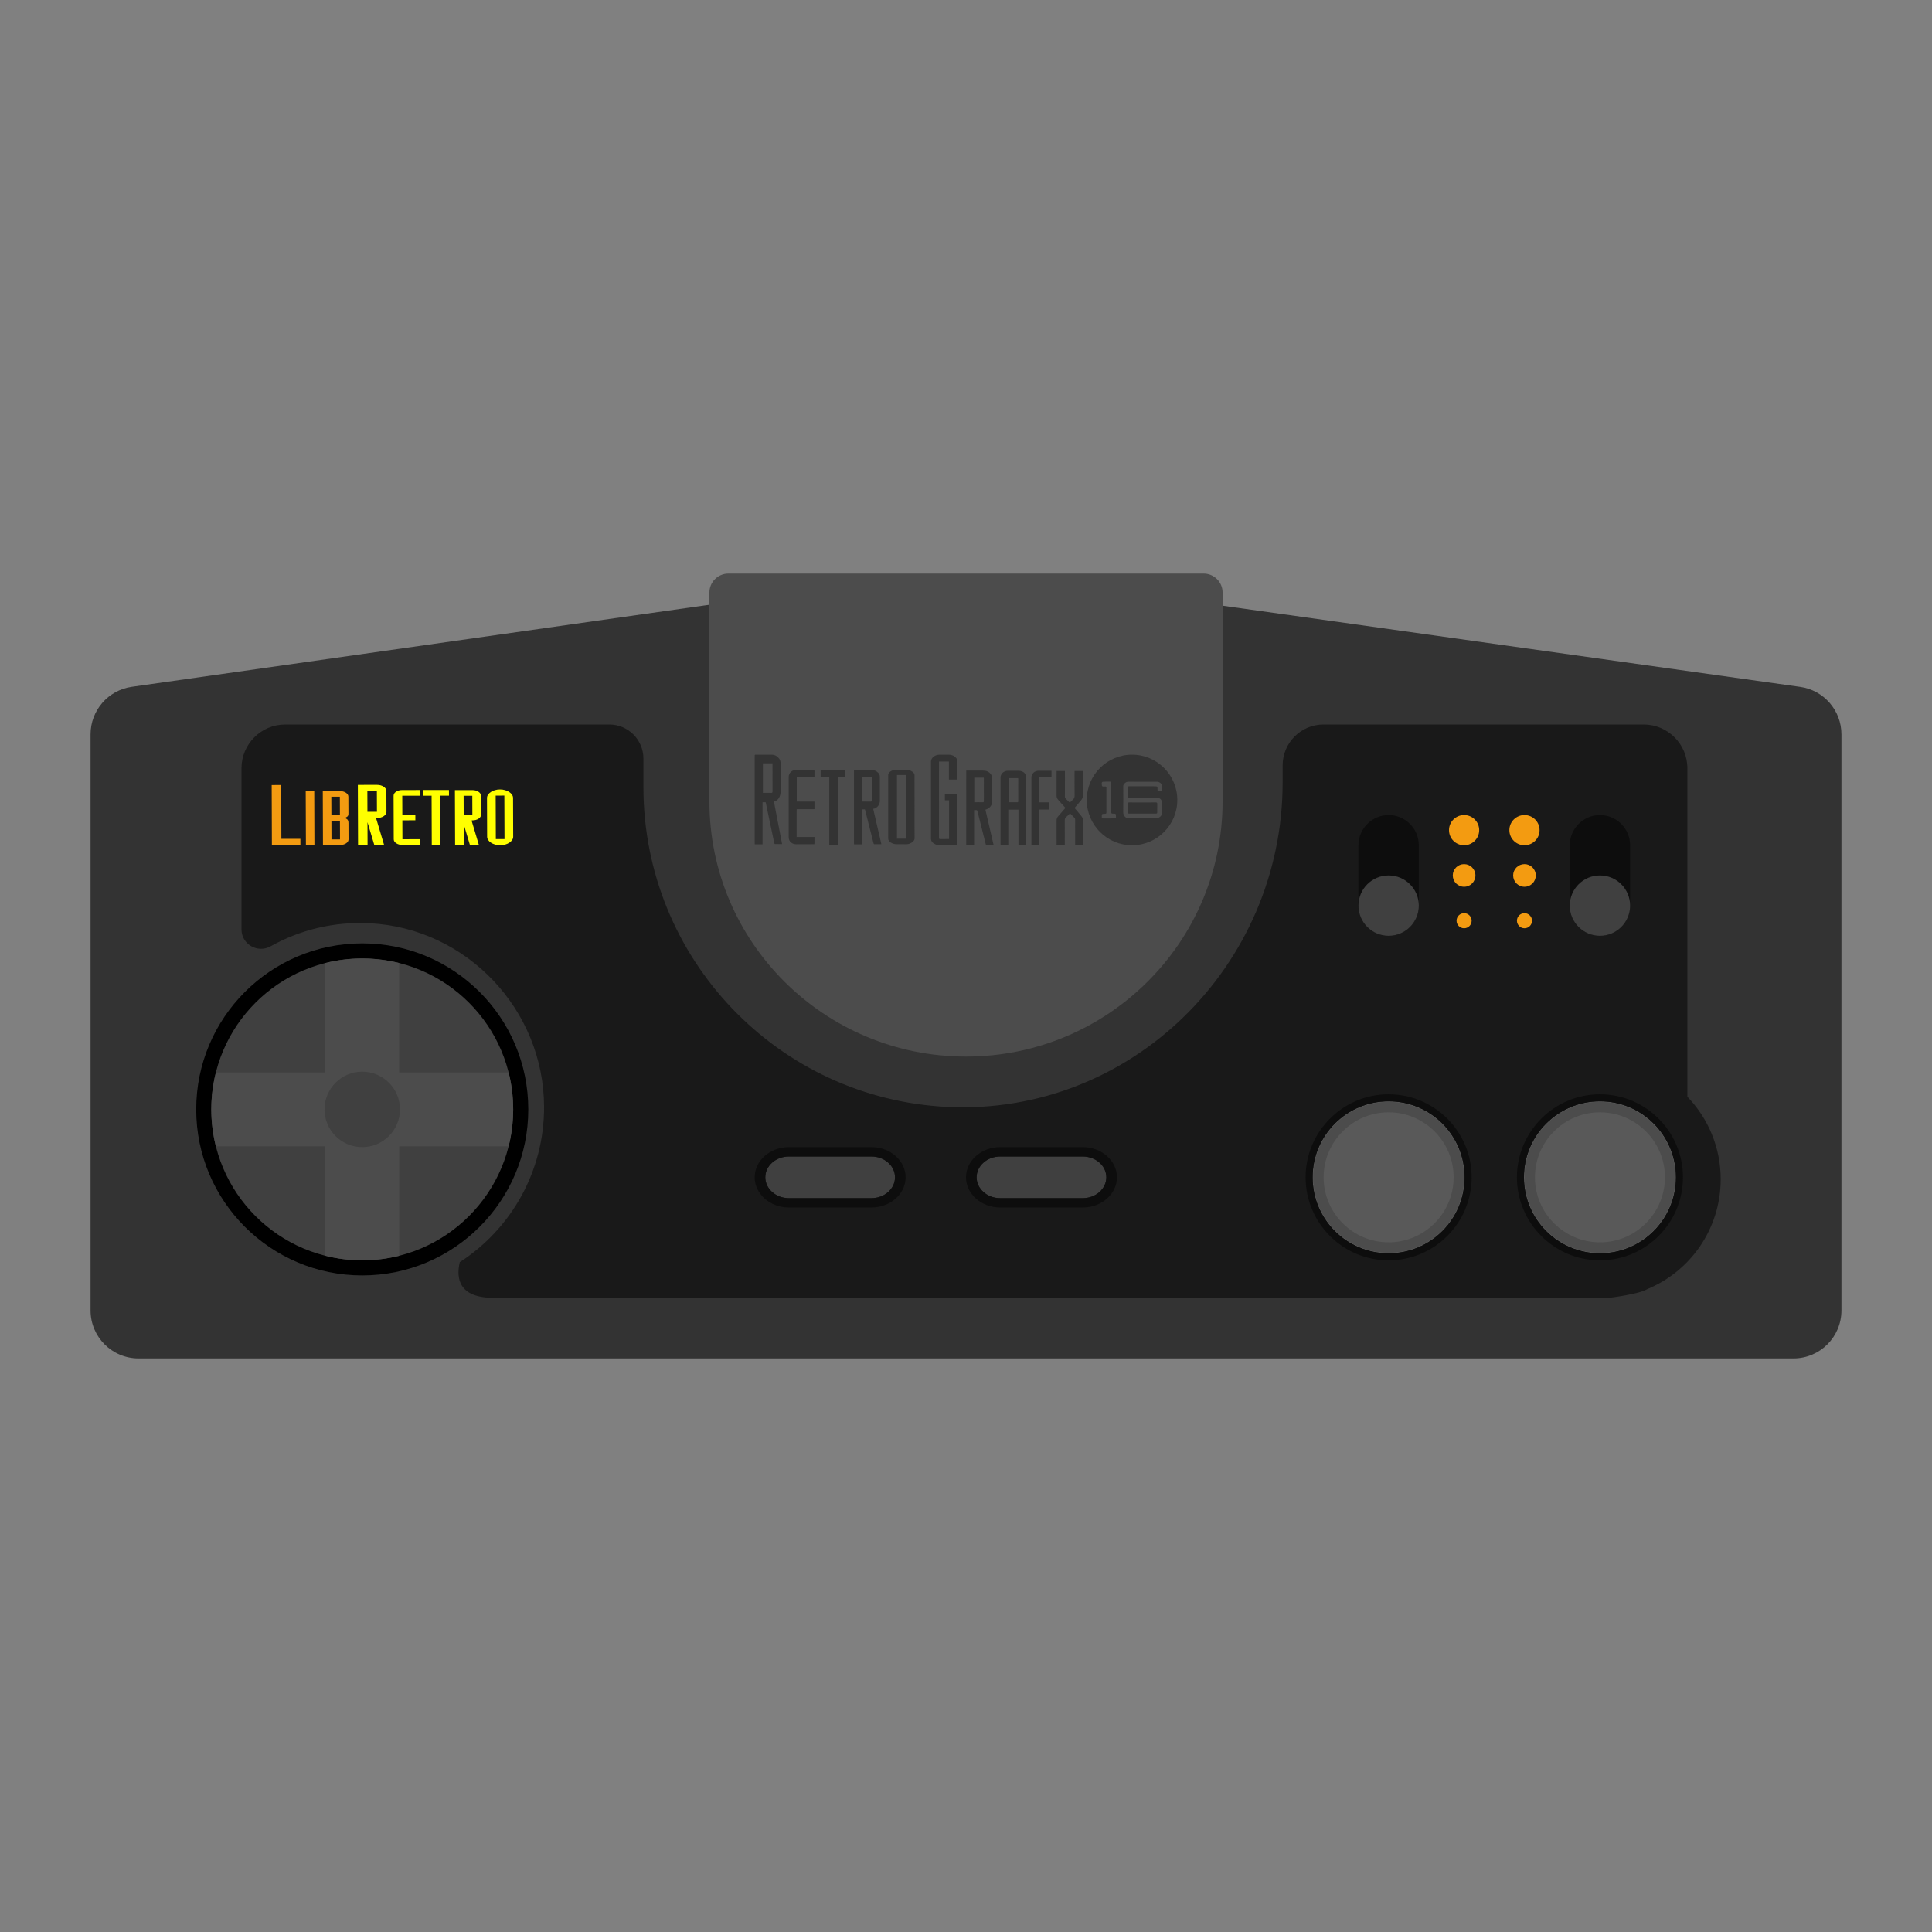 <?xml version="1.0" encoding="UTF-8" standalone="no"?>
<svg
   xmlns:dc="http://purl.org/dc/elements/1.1/"
   xmlns:cc="http://creativecommons.org/ns#"
   xmlns:rdf="http://www.w3.org/1999/02/22-rdf-syntax-ns#"
   xmlns:svg="http://www.w3.org/2000/svg"
   xmlns="http://www.w3.org/2000/svg"
   xmlns:sodipodi="http://sodipodi.sourceforge.net/DTD/sodipodi-0.dtd"
   xmlns:inkscape="http://www.inkscape.org/namespaces/inkscape"
   viewBox="0 0 341.333 341.333"
   height="341.333"
   width="341.333"
   xml:space="preserve"
   id="svg2"
   version="1.1"
   sodipodi:docname="NEC - PC Engine - TurboGrafx 16 (U).svg"
   inkscape:version="0.92.2 (5c3e80d, 2017-08-06)"><rect x="0" y="0" width="341.333" height="341.333" fill="#808080" stroke="none"/><sodipodi:namedview
     pagecolor="#ffffff"
     bordercolor="#666666"
     borderopacity="1"
     objecttolerance="10"
     gridtolerance="10"
     guidetolerance="10"
     inkscape:pageopacity="0"
     inkscape:pageshadow="2"
     inkscape:window-width="1024"
     inkscape:window-height="705"
     id="namedview113"
     showgrid="false"
     inkscape:pagecheckerboard="true"
     inkscape:zoom="0.69140623"
     inkscape:cx="170.66667"
     inkscape:cy="170.66667"
     inkscape:window-x="-8"
     inkscape:window-y="-8"
     inkscape:window-maximized="1"
     inkscape:current-layer="svg2" /><defs
     id="defs6"><clipPath
       id="clipPath18"
       clipPathUnits="userSpaceOnUse"><path
         id="path16"
         d="M 0,256 H 256 V 0 H 0 Z" /></clipPath><clipPath
       id="clipPath26"
       clipPathUnits="userSpaceOnUse"><path
         id="path24"
         d="M 4,188 H 252 V 68 H 4 Z" /></clipPath></defs><g
     id="g22"
     transform="matrix(1.333,0,0,-1.333,0,341.333)" /><path
     id="path38"
     style="fill:#333333;fill-opacity:1;fill-rule:nonzero;stroke:none;stroke-width:1.333"
     d="m 16,231.526 c 0,4.68 3.793,8.473 8.473,8.473 H 316.86 c 4.68,0 8.473,-3.793 8.473,-8.473 v -101.784 c 0,-4.224 -3.111,-7.803 -7.293,-8.391 L 214.149,106.749 c -0.391,-0.055 -0.785,-0.083 -1.179,-0.083 h -85.809 c -0.399,0 -0.797,0.028 -1.192,0.085 L 23.281,121.342 C 19.104,121.936 16,125.512 16,129.732"
     inkscape:connector-curvature="0" /><path
     id="path42"
     style="fill:#191919;fill-opacity:1;fill-rule:nonzero;stroke:none;stroke-width:1.333"
     d="m 304,208.344 c 0,-5.664 -2.243,-10.8 -5.883,-14.576 v -58.027 c 0,-4.276 -3.459,-7.741 -7.727,-7.741 h -56.563 c -3.988,0 -7.22,3.24 -7.22,7.235 v 3.015 c 0,32.421 -26.821,58.829 -59.145,57.317 -29.941,-1.401 -53.787,-26.167 -53.787,-56.513 v -5.024 c 0,-3.329 -2.695,-6.029 -6.019,-6.029 h -57.264 c -4.268,0 -7.727,3.465 -7.727,7.741 v 28.441 c 0,2.652 2.845,4.291 5.156,2.999 5.156,-2.885 11.177,-4.404 17.577,-4.064 17.083,0.911 30.667,15.261 30.724,32.4 0.039,11.527 -5.908,21.659 -14.896,27.475 -0.659,2.839 -0.199,6.3 5.969,6.3 H 240.803 c 0.417,0.025 0.837,0.041 1.261,0.041 h 40.987 c 0.424,0 0.844,-0.016 1.261,-0.041 0,0 5.34,-0.649 6.717,-1.539 7.612,-3.144 12.971,-10.648 12.971,-19.409"
     inkscape:connector-curvature="0" /><path
     id="path46"
     style="fill:#4c4c4c;fill-opacity:1;fill-rule:nonzero;stroke:none;stroke-width:1.333"
     d="M 212.636,101.333 H 128.698 c -1.859,0 -3.364,1.499 -3.364,3.347 v 36.881 c 0,24.911 20.296,45.105 45.333,45.105 25.037,0 45.333,-20.195 45.333,-45.105 v -36.881 c 0,-1.848 -1.507,-3.347 -3.364,-3.347"
     inkscape:connector-curvature="0" /><path
     id="path50"
     style="fill:#000000;fill-opacity:1;fill-rule:nonzero;stroke:none;stroke-width:1.333"
     d="m 93.333,196 c 0,16.2 -13.133,29.333 -29.333,29.333 C 47.8,225.333 34.667,212.2 34.667,196 c 0,-16.2 13.133,-29.333 29.333,-29.333 16.2,0 29.333,13.133 29.333,29.333"
     inkscape:connector-curvature="0" /><path
     id="path54"
     style="fill:#404040;fill-opacity:1;fill-rule:nonzero;stroke:none;stroke-width:1.333"
     d="m 90.667,196 c 0,14.728 -11.939,26.667 -26.667,26.667 -14.728,0 -26.667,-11.939 -26.667,-26.667 0,-14.728 11.939,-26.667 26.667,-26.667 14.728,0 26.667,11.939 26.667,26.667"
     inkscape:connector-curvature="0" /><path
     id="path58"
     style="fill:#4c4c4c;fill-opacity:1;fill-rule:nonzero;stroke:none;stroke-width:1.333"
     d="m 70.525,170.141 c -2.088,-0.525 -4.273,-0.807 -6.525,-0.807 -2.251,0 -4.436,0.281 -6.524,0.807 v 19.335 H 38.141 c -0.525,2.088 -0.808,4.273 -0.808,6.525 0,2.251 0.283,4.436 0.808,6.524 h 19.335 v 19.335 c 2.088,0.525 4.273,0.808 6.524,0.808 2.252,0 4.437,-0.283 6.525,-0.808 v -19.335 h 19.335 c 0.525,-2.088 0.807,-4.273 0.807,-6.524 0,-2.252 -0.281,-4.437 -0.807,-6.525 H 70.525 Z"
     inkscape:connector-curvature="0" /><path
     id="path62"
     style="fill:#404040;fill-opacity:1;fill-rule:nonzero;stroke:none;stroke-width:1.333"
     d="m 70.667,196 c 0,3.681 -2.985,6.667 -6.667,6.667 -3.681,0 -6.667,-2.985 -6.667,-6.667 0,-3.681 2.985,-6.667 6.667,-6.667 3.681,0 6.667,2.985 6.667,6.667"
     inkscape:connector-curvature="0" /><path
     id="path66"
     style="fill:#595959;fill-opacity:1;fill-rule:nonzero;stroke:none;stroke-width:1.333"
     d="m 258.758,208 c 0,7.415 -6.011,13.425 -13.425,13.425 -7.415,0 -13.425,-6.011 -13.425,-13.425 0,-7.415 6.011,-13.425 13.425,-13.425 7.415,0 13.425,6.011 13.425,13.425"
     inkscape:connector-curvature="0" /><path
     id="path70"
     style="fill:#4c4c4c;fill-opacity:1;fill-rule:nonzero;stroke:none;stroke-width:1.333"
     d="M 245.333,194.667 C 237.969,194.667 232,200.636 232,208 c 0,7.364 5.969,13.333 13.333,13.333 7.364,0 13.333,-5.969 13.333,-13.333 0,-7.364 -5.969,-13.333 -13.333,-13.333 m 0,1.849 c 6.332,0 11.484,5.152 11.484,11.484 0,6.332 -5.152,11.484 -11.484,11.484 -6.332,0 -11.484,-5.152 -11.484,-11.484 0,-6.332 5.152,-11.484 11.484,-11.484"
     inkscape:connector-curvature="0" /><path
     id="path74"
     style="fill:#0d0d0d;fill-opacity:1;fill-rule:nonzero;stroke:none;stroke-width:1.333"
     d="m 245.333,193.333 c -8.087,0 -14.667,6.58 -14.667,14.667 0,8.087 6.58,14.667 14.667,14.667 C 253.42,222.667 260,216.087 260,208 c 0,-8.087 -6.58,-14.667 -14.667,-14.667 m 0,1.241 c 7.415,0 13.425,6.011 13.425,13.425 0,7.415 -6.011,13.425 -13.425,13.425 -7.415,0 -13.425,-6.011 -13.425,-13.425 0,-7.415 6.011,-13.425 13.425,-13.425"
     inkscape:connector-curvature="0" /><path
     id="path78"
     style="fill:#595959;fill-opacity:1;fill-rule:nonzero;stroke:none;stroke-width:1.333"
     d="m 296.092,208 c 0,7.415 -6.011,13.425 -13.425,13.425 -7.415,0 -13.425,-6.011 -13.425,-13.425 0,-7.415 6.011,-13.425 13.425,-13.425 7.415,0 13.425,6.011 13.425,13.425"
     inkscape:connector-curvature="0" /><path
     id="path82"
     style="fill:#4c4c4c;fill-opacity:1;fill-rule:nonzero;stroke:none;stroke-width:1.333"
     d="m 282.667,194.667 c -7.364,0 -13.333,5.969 -13.333,13.333 0,7.364 5.969,13.333 13.333,13.333 7.364,0 13.333,-5.969 13.333,-13.333 0,-7.364 -5.969,-13.333 -13.333,-13.333 m 0,1.849 c 6.332,0 11.484,5.152 11.484,11.484 0,6.332 -5.152,11.484 -11.484,11.484 -6.332,0 -11.484,-5.152 -11.484,-11.484 0,-6.332 5.152,-11.484 11.484,-11.484"
     inkscape:connector-curvature="0" /><path
     id="path86"
     style="fill:#0d0d0d;fill-opacity:1;fill-rule:nonzero;stroke:none;stroke-width:1.333"
     d="m 282.667,193.333 c -8.087,0 -14.667,6.58 -14.667,14.667 0,8.087 6.58,14.667 14.667,14.667 8.087,0 14.667,-6.58 14.667,-14.667 0,-8.087 -6.58,-14.667 -14.667,-14.667 m 0,1.241 c 7.415,0 13.425,6.011 13.425,13.425 0,7.415 -6.011,13.425 -13.425,13.425 -7.415,0 -13.425,-6.011 -13.425,-13.425 0,-7.415 6.011,-13.425 13.425,-13.425"
     inkscape:connector-curvature="0" /><path
     id="path90"
     style="fill:#404040;fill-opacity:1;fill-rule:nonzero;stroke:none;stroke-width:1.333"
     d="m 158.125,208 c 0,2.032 -1.865,3.679 -4.167,3.679 h -14.584 c -2.3,0 -4.165,-1.647 -4.165,-3.679 0,-2.032 1.865,-3.679 4.165,-3.679 h 14.584 c 2.301,0 4.167,1.647 4.167,3.679"
     inkscape:connector-curvature="0" /><path
     id="path94"
     style="fill:#0d0d0d;fill-opacity:1;fill-rule:nonzero;stroke:none;stroke-width:1.333"
     d="m 153.958,202.667 h -14.584 c -3.331,0 -6.041,2.392 -6.041,5.333 0,2.941 2.711,5.333 6.041,5.333 h 14.584 c 3.332,0 6.041,-2.392 6.041,-5.333 0,-2.941 -2.709,-5.333 -6.041,-5.333 m 0,1.655 c 2.301,0 4.167,1.647 4.167,3.679 0,2.032 -1.865,3.679 -4.167,3.679 h -14.584 c -2.3,0 -4.167,-1.647 -4.167,-3.679 0,-2.032 1.867,-3.679 4.167,-3.679 h 14.584"
     inkscape:connector-curvature="0" /><path
     id="path98"
     style="fill:#404040;fill-opacity:1;fill-rule:nonzero;stroke:none;stroke-width:1.333"
     d="m 195.458,208 c 0,2.032 -1.865,3.679 -4.167,3.679 h -14.584 c -2.3,0 -4.165,-1.647 -4.165,-3.679 0,-2.032 1.865,-3.679 4.165,-3.679 h 14.584 c 2.301,0 4.167,1.647 4.167,3.679"
     inkscape:connector-curvature="0" /><path
     id="path102"
     style="fill:#0d0d0d;fill-opacity:1;fill-rule:nonzero;stroke:none;stroke-width:1.333"
     d="m 191.292,202.667 h -14.584 c -3.331,0 -6.041,2.392 -6.041,5.333 0,2.941 2.711,5.333 6.041,5.333 h 14.584 c 3.332,0 6.041,-2.392 6.041,-5.333 0,-2.941 -2.709,-5.333 -6.041,-5.333 m 0,1.655 c 2.301,0 4.167,1.647 4.167,3.679 0,2.032 -1.865,3.679 -4.167,3.679 h -14.584 c -2.3,0 -4.167,-1.647 -4.167,-3.679 0,-2.032 1.867,-3.679 4.167,-3.679 h 14.584"
     inkscape:connector-curvature="0" /><path
     id="path106"
     style="fill:#0d0d0d;fill-opacity:1;fill-rule:nonzero;stroke:none;stroke-width:1.333"
     d="m 282.667,165.333 v 0 c -2.933,0 -5.333,-2.4 -5.333,-5.333 v -10.667 c 0,-2.933 2.4,-5.333 5.333,-5.333 2.933,0 5.333,2.4 5.333,5.333 V 160 c 0,2.933 -2.4,5.333 -5.333,5.333"
     inkscape:connector-curvature="0" /><path
     id="path110"
     style="fill:#404040;fill-opacity:1;fill-rule:nonzero;stroke:none;stroke-width:1.333"
     d="m 288,160 c 0,2.945 -2.388,5.333 -5.333,5.333 -2.945,0 -5.333,-2.388 -5.333,-5.333 0,-2.945 2.388,-5.333 5.333,-5.333 2.945,0 5.333,2.388 5.333,5.333"
     inkscape:connector-curvature="0" /><path
     id="path114"
     style="fill:#0d0d0d;fill-opacity:1;fill-rule:nonzero;stroke:none;stroke-width:1.333"
     d="m 245.333,165.333 v 0 C 242.4,165.333 240,162.933 240,160 V 149.333 C 240,146.4 242.4,144 245.333,144 c 2.933,0 5.333,2.4 5.333,5.333 V 160 c 0,2.933 -2.4,5.333 -5.333,5.333"
     inkscape:connector-curvature="0" /><path
     id="path118"
     style="fill:#404040;fill-opacity:1;fill-rule:nonzero;stroke:none;stroke-width:1.333"
     d="m 250.667,160 c 0,2.945 -2.388,5.333 -5.333,5.333 -2.945,0 -5.333,-2.388 -5.333,-5.333 0,-2.945 2.388,-5.333 5.333,-5.333 2.945,0 5.333,2.388 5.333,5.333"
     inkscape:connector-curvature="0" /><path
     id="path122"
     style="fill:#333333;fill-opacity:1;fill-rule:nonzero;stroke:none;stroke-width:1.333"
     d="m 208,141.333 c 0,4.419 -3.581,8 -8,8 -4.419,0 -8,-3.581 -8,-8 0,-4.419 3.581,-8 8,-8 4.419,0 8,3.581 8,8"
     inkscape:connector-curvature="0" /><path
     inkscape:connector-curvature="0"
     d="m 158.472,148.176 h 1.613 V 136.921 H 158.472 Z m 3.105,-5.623 c 0,1.86 -0.016,3.72 0.009,5.58 0.007,0.488 -0.757,1.057 -1.548,1.024 -0.532,-0.023 -1.068,-0.003 -1.601,-0.004 -0.811,-0.004 -1.517,-0.467 -1.517,-1.001 -0.001,-3.736 -0.001,-7.473 0,-11.211 0,-0.464 0.543,-0.884 1.275,-0.92 0.673,-0.033 1.356,-0.024 2.032,0.001 0.512,0.02 0.907,0.219 1.168,0.504 0.108,0.117 0.173,0.271 0.175,0.408 0.011,1.873 0.008,3.745 0.008,5.619"
     style="fill:#333333;fill-opacity:1;fill-rule:nonzero;stroke:none;stroke-width:1.333"
     id="path124" /><path
     id="path128"
     style="fill:#333333;fill-opacity:1;fill-rule:nonzero;stroke:none;stroke-width:1.333"
     d="m 169.141,137.734 h -1.492 v -3.187 h -1.752 v 0.167 c 0,4.447 0.001,8.893 -0.004,13.34 0,0.148 0.055,0.187 0.233,0.183 0.445,-0.009 0.892,-0.003 1.337,-0.004 0.068,0 0.135,-0.004 0.211,-0.008 v -6.844 h -0.737 v -1.081 c 0.064,-0.004 0.12,-0.009 0.175,-0.009 0.616,-0.001 1.231,10e-4 1.847,-0.003 0.144,-0.001 0.195,0.028 0.195,0.151 0,2.919 0.005,5.839 0.008,8.757 0,0.039 -0.007,0.079 -0.009,0.127 -0.064,0.004 -0.117,0.009 -0.172,0.009 -0.973,0.001 -1.948,-10e-4 -2.921,0.001 -0.48,0.001 -0.88,-0.137 -1.208,-0.413 -0.245,-0.204 -0.373,-0.445 -0.373,-0.732 0.001,-4.548 0,-9.095 0.001,-13.643 0,-0.631 0.679,-1.192 1.464,-1.205 0.584,-0.008 1.168,-0.008 1.752,0.001 0.753,0.011 1.444,0.549 1.452,1.149 0.015,1.06 0.005,2.12 0.005,3.18 0,0.02 -0.007,0.039 -0.011,0.064"
     inkscape:connector-curvature="0" /><path
     id="path132"
     style="fill:#333333;fill-opacity:1;fill-rule:nonzero;stroke:none;stroke-width:1.333"
     d="m 186.672,136.216 h 1.473 v 0.421 c 0,1.395 0.001,2.789 -0.003,4.184 0,0.104 0.039,0.189 0.128,0.273 0.244,0.231 0.477,0.464 0.731,0.712 0.161,-0.155 0.296,-0.309 0.467,-0.444 0.305,-0.24 0.392,-0.505 0.387,-0.819 -0.023,-1.387 -0.009,-2.772 -0.009,-4.159 v -0.167 h 1.457 v 0.395 c 0,1.357 0,2.715 0,4.072 0,0.256 -0.139,0.488 -0.313,0.707 -0.339,0.423 -0.7,0.837 -1.063,1.252 -0.064,0.073 -0.068,0.12 -0.003,0.196 0.4,0.467 0.795,0.933 1.172,1.408 0.176,0.221 0.227,0.465 0.225,0.719 -0.009,1.391 -0.005,2.781 -0.005,4.172 v 0.156 h -1.364 v -0.173 c 0,-1.46 0.001,-2.921 -0.005,-4.381 0,-0.084 -0.045,-0.179 -0.115,-0.251 -0.248,-0.261 -0.516,-0.516 -0.793,-0.789 -0.232,0.227 -0.439,0.447 -0.675,0.652 -0.188,0.163 -0.251,0.332 -0.249,0.536 0.012,1.415 0.007,2.831 0.007,4.245 v 0.163 h -1.45 v -0.165 c 0,-1.373 0.007,-2.748 -0.005,-4.121 -0.003,-0.276 0.063,-0.537 0.261,-0.775 0.395,-0.473 0.807,-0.94 1.221,-1.405 0.068,-0.076 0.063,-0.123 -0.004,-0.196 -0.421,-0.463 -0.843,-0.925 -1.244,-1.396 -0.183,-0.215 -0.235,-0.453 -0.233,-0.704 0.009,-1.381 0.004,-2.764 0.004,-4.147 z"
     inkscape:connector-curvature="0" /><path
     id="path136"
     style="fill:#333333;fill-opacity:1;fill-rule:nonzero;stroke:none;stroke-width:1.333"
     d="m 152.327,141.615 c 0.505,0 0.988,-0.008 1.471,0.004 0.184,0.004 0.228,-0.048 0.227,-0.212 -0.007,-1.315 -0.004,-2.628 -0.004,-3.943 0,-0.061 -0.007,-0.123 -0.011,-0.184 h -1.683 z m 3.392,7.535 c -0.431,0 -0.849,0.004 -1.268,-0.005 -0.04,-0.001 -0.101,-0.076 -0.113,-0.124 -0.32,-1.251 -0.633,-2.501 -0.949,-3.752 -0.189,-0.755 -0.38,-1.508 -0.572,-2.271 h -0.556 v 6.18 h -1.376 c -0.004,-0.079 -0.009,-0.147 -0.009,-0.215 0,-4.243 0,-8.487 0,-12.731 0,-0.225 0,-0.225 0.245,-0.225 0.911,0 1.823,0.003 2.733,0 0.521,-0.003 0.953,0.176 1.301,0.525 0.197,0.199 0.291,0.44 0.291,0.708 0.001,1.413 0.003,2.827 0,4.239 -0.001,0.304 -0.081,0.591 -0.265,0.849 -0.211,0.293 -0.484,0.509 -0.908,0.573 0.483,2.083 0.964,4.16 1.447,6.248"
     inkscape:connector-curvature="0" /><path
     id="path140"
     style="fill:#333333;fill-opacity:1;fill-rule:nonzero;stroke:none;stroke-width:1.333"
     d="m 134.786,140.074 c 0.505,0 0.988,-0.009 1.471,0.005 0.184,0.005 0.228,-0.059 0.227,-0.256 -0.007,-1.579 -0.004,-3.159 -0.004,-4.737 0,-0.073 -0.007,-0.147 -0.011,-0.223 h -1.683 z m 3.392,9.056 c -0.431,0 -0.849,0.004 -1.268,-0.008 -0.04,0 -0.101,-0.091 -0.113,-0.149 -0.32,-1.501 -0.633,-3.005 -0.949,-4.508 -0.189,-0.907 -0.38,-1.812 -0.572,-2.729 h -0.556 v 7.427 h -1.376 c -0.004,-0.093 -0.009,-0.175 -0.009,-0.256 0,-5.1 0,-10.201 0,-15.301 0,-0.269 0,-0.271 0.245,-0.271 0.912,0 1.823,0.003 2.733,0 0.521,-0.003 0.953,0.211 1.301,0.632 0.197,0.239 0.291,0.529 0.291,0.851 10e-4,1.699 0.003,3.396 0,5.093 -0.001,0.365 -0.081,0.711 -0.265,1.021 -0.211,0.353 -0.484,0.612 -0.908,0.688 0.483,2.504 0.964,5 1.447,7.511"
     inkscape:connector-curvature="0" /><path
     id="path144"
     style="fill:#333333;fill-opacity:1;fill-rule:nonzero;stroke:none;stroke-width:1.333"
     d="m 173.809,137.397 h -1.68 v 4.341 c 0.495,0 0.976,-0.011 1.457,0.004 0.2,0.007 0.237,-0.057 0.236,-0.224 -0.007,-1.308 -0.003,-2.616 -0.004,-3.924 0,-0.063 -0.005,-0.124 -0.009,-0.197 m -3.1,-1.253 h 0.213 c 0.924,0 1.848,0 2.771,0 0.559,0 1.021,0.197 1.344,0.611 0.12,0.155 0.211,0.367 0.213,0.553 0.017,1.464 0.012,2.928 0.008,4.393 -0.003,0.639 -0.436,1.137 -1.161,1.348 0.481,2.077 0.963,4.156 1.447,6.245 h -1.347 c -0.097,-0.376 -0.195,-0.748 -0.288,-1.121 -0.407,-1.608 -0.813,-3.216 -1.212,-4.825 -0.041,-0.167 -0.104,-0.255 -0.307,-0.224 -0.091,0.015 -0.185,0.003 -0.295,0.003 v 6.187 h -1.387 z"
     inkscape:connector-curvature="0" /><path
     id="path148"
     style="fill:#333333;fill-opacity:1;fill-rule:nonzero;stroke:none;stroke-width:1.333"
     d="m 178.209,137.484 v 4.253 c 0.504,0 0.993,-0.007 1.481,0.004 0.172,0.004 0.208,-0.049 0.207,-0.196 -0.005,-1.291 -0.003,-2.581 -0.004,-3.872 0,-0.06 -0.005,-0.121 -0.009,-0.189 z m 3.104,11.807 h -1.381 v -6.249 h -1.792 v 6.249 h -1.365 c -0.003,-0.072 -0.009,-0.133 -0.009,-0.195 0,-3.905 0,-7.811 0,-11.716 0,-0.656 0.556,-1.189 1.275,-1.204 0.635,-0.012 1.269,-0.012 1.904,0 0.865,0.016 1.369,0.499 1.369,1.289 10e-4,2.813 0,5.628 0,8.441 0,1.057 0,2.113 0,3.171 0,0.067 0,0.135 0,0.213"
     inkscape:connector-curvature="0" /><path
     id="path152"
     style="fill:#333333;fill-opacity:1;fill-rule:nonzero;stroke:none;stroke-width:1.333"
     d="m 185.773,136.186 v 1.123 h -2.139 v 4.453 h 1.755 v 1.263 h -1.756 v 6.267 h -1.407 c 0,-0.08 0,-0.147 0,-0.213 0,-3.909 0,-7.819 0,-11.728 0,-0.664 0.541,-1.171 1.264,-1.176 0.704,-0.005 1.407,-0.001 2.111,-0.001 0.049,0 0.097,0.008 0.172,0.013"
     inkscape:connector-curvature="0" /><path
     id="path156"
     style="fill:#4c4c4c;fill-opacity:1;fill-rule:nonzero;stroke:none;stroke-width:1.333"
     d="m 201.861,141.775 c -0.791,0 -1.581,0.004 -2.373,-0.004 -0.168,-0.001 -0.221,0.057 -0.22,0.217 0.005,0.511 0.005,1.021 0,1.532 -0.001,0.159 0.052,0.224 0.22,0.224 1.581,-0.005 3.164,-0.005 4.745,0 0.167,0 0.223,-0.064 0.22,-0.223 -0.004,-0.504 -0.007,-1.008 0.001,-1.512 0.003,-0.18 -0.056,-0.241 -0.241,-0.239 -0.784,0.009 -1.568,0.004 -2.352,0.004 m 0.021,-3.661 c 0.889,0 1.779,-0.004 2.668,0.007 0.117,10e-4 0.244,0.071 0.349,0.135 0.368,0.225 0.391,0.58 0.373,0.969 -0.023,0.539 -0.005,0.532 -0.549,0.537 -0.181,0.001 -0.223,-0.065 -0.221,-0.232 0.003,-0.608 -0.003,-0.608 -0.621,-0.608 -1.456,0 -2.913,0 -4.371,0 -0.289,0 -0.291,0.001 -0.291,0.293 0,0.497 0.008,0.995 -0.004,1.492 -0.004,0.201 0.063,0.265 0.264,0.264 1.696,-0.007 3.391,-0.004 5.087,-0.003 0.343,0 0.701,0.359 0.701,0.703 0,0.693 -0.005,1.388 0.003,2.081 0.001,0.16 -0.057,0.267 -0.155,0.389 -0.261,0.331 -0.579,0.428 -1,0.421 -1.611,-0.025 -3.221,-0.012 -4.833,-0.005 -0.184,0 -0.305,-0.069 -0.444,-0.181 -0.309,-0.251 -0.401,-0.549 -0.395,-0.947 0.024,-1.505 0.012,-3.012 0.005,-4.519 0,-0.175 0.06,-0.292 0.169,-0.425 0.241,-0.3 0.527,-0.396 0.911,-0.381 0.783,0.032 1.568,0.009 2.353,0.009"
     inkscape:connector-curvature="0" /><path
     id="path160"
     style="fill:#4c4c4c;fill-opacity:1;fill-rule:nonzero;stroke:none;stroke-width:1.333"
     d="m 196.327,140.922 c 0,0.853 0.004,1.708 -0.004,2.561 -0.001,0.197 0.056,0.269 0.263,0.265 0.572,-0.009 0.572,0 0.571,0.564 0,0.279 0,0.279 -0.272,0.28 -0.665,0 -1.329,-0.005 -1.995,0.003 -0.168,0.001 -0.233,-0.043 -0.235,-0.223 -0.001,-0.585 -0.008,-0.589 0.575,-0.595 0.173,-10e-4 0.245,-0.043 0.244,-0.236 -0.008,-1.448 -0.007,-2.897 0,-4.347 0.001,-0.18 -0.044,-0.257 -0.233,-0.237 -0.139,0.013 -0.281,0.016 -0.419,-0.005 -0.056,-0.008 -0.14,-0.088 -0.145,-0.141 -0.071,-0.709 -0.068,-0.709 0.636,-0.709 0.26,0 0.519,0.009 0.777,-0.004 0.184,-0.008 0.243,0.059 0.241,0.241 -0.008,0.861 -0.004,1.721 -0.004,2.583"
     inkscape:connector-curvature="0" /><path
     id="path164"
     style="fill:#333333;fill-opacity:1;fill-rule:nonzero;stroke:none;stroke-width:1.333"
     d="m 142.439,147.877 h -0.628 -0.217 -0.847 v -0.205 c 0,-0.384 0,-0.769 0,-1.153 0,-1.113 0,-2.227 0,-3.341 0.001,-0.22 0.001,-0.22 0.248,-0.22 0.2,0 0.399,0 0.599,0 v 0 h 2.3 c 0,-0.445 0,-0.892 0,-1.337 h -2.584 v -0.013 h -0.544 v -4.335 h 0.544 0.292 2.295 c 10e-4,-0.348 10e-4,-0.696 10e-4,-1.044 0,-0.168 -0.037,-0.227 -0.236,-0.225 -0.973,0.011 -1.947,0.004 -2.92,0.005 -0.812,0.001 -1.403,0.537 -1.404,1.279 -0.003,1.309 -0.003,9.059 0,10.592 0.001,0.783 0.549,1.281 1.403,1.28 0.985,-10e-4 1.971,-0.005 2.957,-0.008 0.055,0 0.111,0 0.184,0 0.004,-0.079 0.012,-0.147 0.012,-0.213 0,-0.353 0,-0.707 0,-1.06 z"
     inkscape:connector-curvature="0" /><path
     id="path168"
     style="fill:#333333;fill-opacity:1;fill-rule:nonzero;stroke:none;stroke-width:1.333"
     d="m 149.282,136.007 h -0.233 c -0.741,0 -4.071,0 -4.071,0 v 1.265 h 1.537 v 12.061 h 1.511 v -12.061 h 1.252 v -0.347 h 0.004 z"
     inkscape:connector-curvature="0" /><path
     id="path172"
     style="fill:#ffff00;fill-opacity:1;fill-rule:nonzero;stroke:none;stroke-width:1.333"
     d="m 83.443,140.593 0.012,3.341 -1.535,10e-4 -0.011,-3.34 z m 0.015,4.345 c 0.429,0 0.792,-0.097 1.088,-0.293 0.296,-0.195 0.445,-0.433 0.444,-0.713 l -0.011,-3.341 c -0.001,-0.28 -0.152,-0.517 -0.451,-0.712 -0.297,-0.193 -0.66,-0.291 -1.089,-0.289 l -3.067,0.004 0.033,9.696 1.533,-0.003 -0.012,-3.669 1.091,3.648 1.583,-10e-4 -1.284,-4.295 z"
     inkscape:connector-curvature="0" /><path
     id="path176"
     style="fill:#f39b11;fill-opacity:1;fill-rule:nonzero;stroke:none;stroke-width:1.333"
     d="m 54.012,139.776 1.507,-0.003 0.032,9.523 -1.505,0.001 z"
     inkscape:connector-curvature="0" /><path
     id="path180"
     style="fill:#f39b11;fill-opacity:1;fill-rule:nonzero;stroke:none;stroke-width:1.333"
     d="m 58.562,148.304 1.507,-0.003 -0.012,-3.28 -1.505,0.003 z m -0.015,-4.268 1.507,-0.001 -0.012,-3.281 -1.507,0.003 z m -1.521,-4.264 3.013,-0.005 c 0.42,0 0.777,0.095 1.069,0.285 0.292,0.191 0.44,0.424 0.441,0.7 l 0.011,3.013 c 0.001,0.232 -0.064,0.399 -0.192,0.5 -0.129,0.103 -0.288,0.189 -0.479,0.261 0.191,0.044 0.351,0.128 0.48,0.252 0.129,0.125 0.195,0.333 0.196,0.627 l 0.011,2.895 c 0,0.275 -0.147,0.509 -0.437,0.701 -0.291,0.191 -0.647,0.287 -1.068,0.288 l -3.012,0.004 z"
     inkscape:connector-curvature="0" /><path
     id="path184"
     style="fill:#ffff00;fill-opacity:1;fill-rule:nonzero;stroke:none;stroke-width:1.333"
     d="m 74.138,140.582 -3.069,0.004 0.012,3.341 2.301,-0.004 0.003,1.005 -2.301,0.004 0.012,3.34 3.069,-0.005 0.003,1.005 -3.068,0.005 c -0.429,0 -0.792,-0.096 -1.089,-0.291 -0.299,-0.195 -0.448,-0.432 -0.448,-0.712 l -0.027,-7.687 c -0.001,-0.28 0.147,-0.517 0.443,-0.713 0.296,-0.195 0.659,-0.293 1.087,-0.293 l 3.069,-0.004 z"
     inkscape:connector-curvature="0" /><path
     id="path188"
     style="fill:#ffff00;fill-opacity:1;fill-rule:nonzero;stroke:none;stroke-width:1.333"
     d="m 76.252,140.579 -1.533,0.003 -0.004,-1.005 4.603,-0.007 0.004,1.005 -1.536,0.001 0.031,8.692 -1.535,0.001 z"
     inkscape:connector-curvature="0" /><path
     id="path192"
     style="fill:#ffff00;fill-opacity:1;fill-rule:nonzero;stroke:none;stroke-width:1.333"
     d="m 89.106,140.56 -1.533,0.003 0.027,7.685 1.533,-0.003 z m -3.067,0.425 c 0,-0.208 0.061,-0.403 0.184,-0.584 0.124,-0.181 0.289,-0.34 0.496,-0.476 0.208,-0.136 0.448,-0.245 0.725,-0.327 0.276,-0.083 0.572,-0.124 0.892,-0.124 0.317,0 0.613,0.04 0.891,0.121 0.277,0.081 0.519,0.189 0.727,0.324 0.208,0.136 0.375,0.295 0.5,0.475 0.125,0.181 0.188,0.376 0.189,0.584 l 0.023,6.844 c 0.001,0.209 -0.06,0.404 -0.185,0.584 -0.124,0.181 -0.288,0.34 -0.496,0.476 -0.207,0.136 -0.448,0.245 -0.724,0.328 -0.276,0.081 -0.573,0.123 -0.891,0.123 -0.319,0 -0.616,-0.039 -0.893,-0.121 -0.276,-0.08 -0.519,-0.188 -0.727,-0.324 -0.208,-0.136 -0.373,-0.293 -0.499,-0.475 -0.124,-0.18 -0.187,-0.375 -0.188,-0.583 z"
     inkscape:connector-curvature="0" /><path
     id="path196"
     style="fill:#f39b11;fill-opacity:1;fill-rule:nonzero;stroke:none;stroke-width:1.333"
     d="m 50.552,148.205 -0.84,0.001 -0.033,-9.512 -1.679,0.001 0.036,10.613 5.039,-0.008 -0.004,-1.1 z"
     inkscape:connector-curvature="0" /><path
     id="path200"
     style="fill:#ffff00;fill-opacity:1;fill-rule:nonzero;stroke:none;stroke-width:1.333"
     d="m 66.583,139.766 0.013,3.657 -1.68,0.001 -0.012,-3.656 z m 0.016,4.757 c 0.469,-10e-4 0.867,-0.108 1.191,-0.323 0.324,-0.213 0.488,-0.473 0.487,-0.78 l -0.012,-3.657 c -0.001,-0.307 -0.167,-0.567 -0.493,-0.779 -0.325,-0.213 -0.723,-0.319 -1.192,-0.319 l -3.357,0.005 0.036,10.612 1.68,-10e-4 -0.015,-4.016 1.195,3.992 1.732,-0.001 -1.405,-4.7 z"
     inkscape:connector-curvature="0" /><path
     id="path204"
     style="fill:#f39b11;fill-opacity:1;fill-rule:nonzero;stroke:none;stroke-width:1.333"
     d="m 261.333,146.667 c 0,1.473 -1.193,2.667 -2.667,2.667 C 257.193,149.333 256,148.14 256,146.667 256,145.193 257.193,144 258.667,144 c 1.473,0 2.667,1.193 2.667,2.667"
     inkscape:connector-curvature="0" /><path
     id="path208"
     style="fill:#f39b11;fill-opacity:1;fill-rule:nonzero;stroke:none;stroke-width:1.333"
     d="m 260.667,154.667 c 0,1.104 -0.896,2 -2,2 -1.104,0 -2,-0.896 -2,-2 0,-1.104 0.896,-2 2,-2 1.104,0 2,0.896 2,2"
     inkscape:connector-curvature="0" /><path
     id="path212"
     style="fill:#f39b11;fill-opacity:1;fill-rule:nonzero;stroke:none;stroke-width:1.333"
     d="m 260,162.667 c 0,0.736 -0.597,1.333 -1.333,1.333 -0.736,0 -1.333,-0.597 -1.333,-1.333 0,-0.736 0.597,-1.333 1.333,-1.333 0.736,0 1.333,0.597 1.333,1.333"
     inkscape:connector-curvature="0" /><path
     id="path216"
     style="fill:#f39b11;fill-opacity:1;fill-rule:nonzero;stroke:none;stroke-width:1.333"
     d="m 272,146.667 c 0,1.473 -1.193,2.667 -2.667,2.667 -1.473,0 -2.667,-1.193 -2.667,-2.667 0,-1.473 1.193,-2.667 2.667,-2.667 1.473,0 2.667,1.193 2.667,2.667"
     inkscape:connector-curvature="0" /><path
     id="path220"
     style="fill:#f39b11;fill-opacity:1;fill-rule:nonzero;stroke:none;stroke-width:1.333"
     d="m 271.333,154.667 c 0,1.104 -0.896,2 -2,2 -1.104,0 -2,-0.896 -2,-2 0,-1.104 0.896,-2 2,-2 1.104,0 2,0.896 2,2"
     inkscape:connector-curvature="0" /><path
     id="path224"
     style="fill:#f39b11;fill-opacity:1;fill-rule:nonzero;stroke:none;stroke-width:1.333"
     d="m 270.667,162.667 c 0,0.736 -0.597,1.333 -1.333,1.333 -0.736,0 -1.333,-0.597 -1.333,-1.333 0,-0.736 0.597,-1.333 1.333,-1.333 0.736,0 1.333,0.597 1.333,1.333"
     inkscape:connector-curvature="0" /></svg>